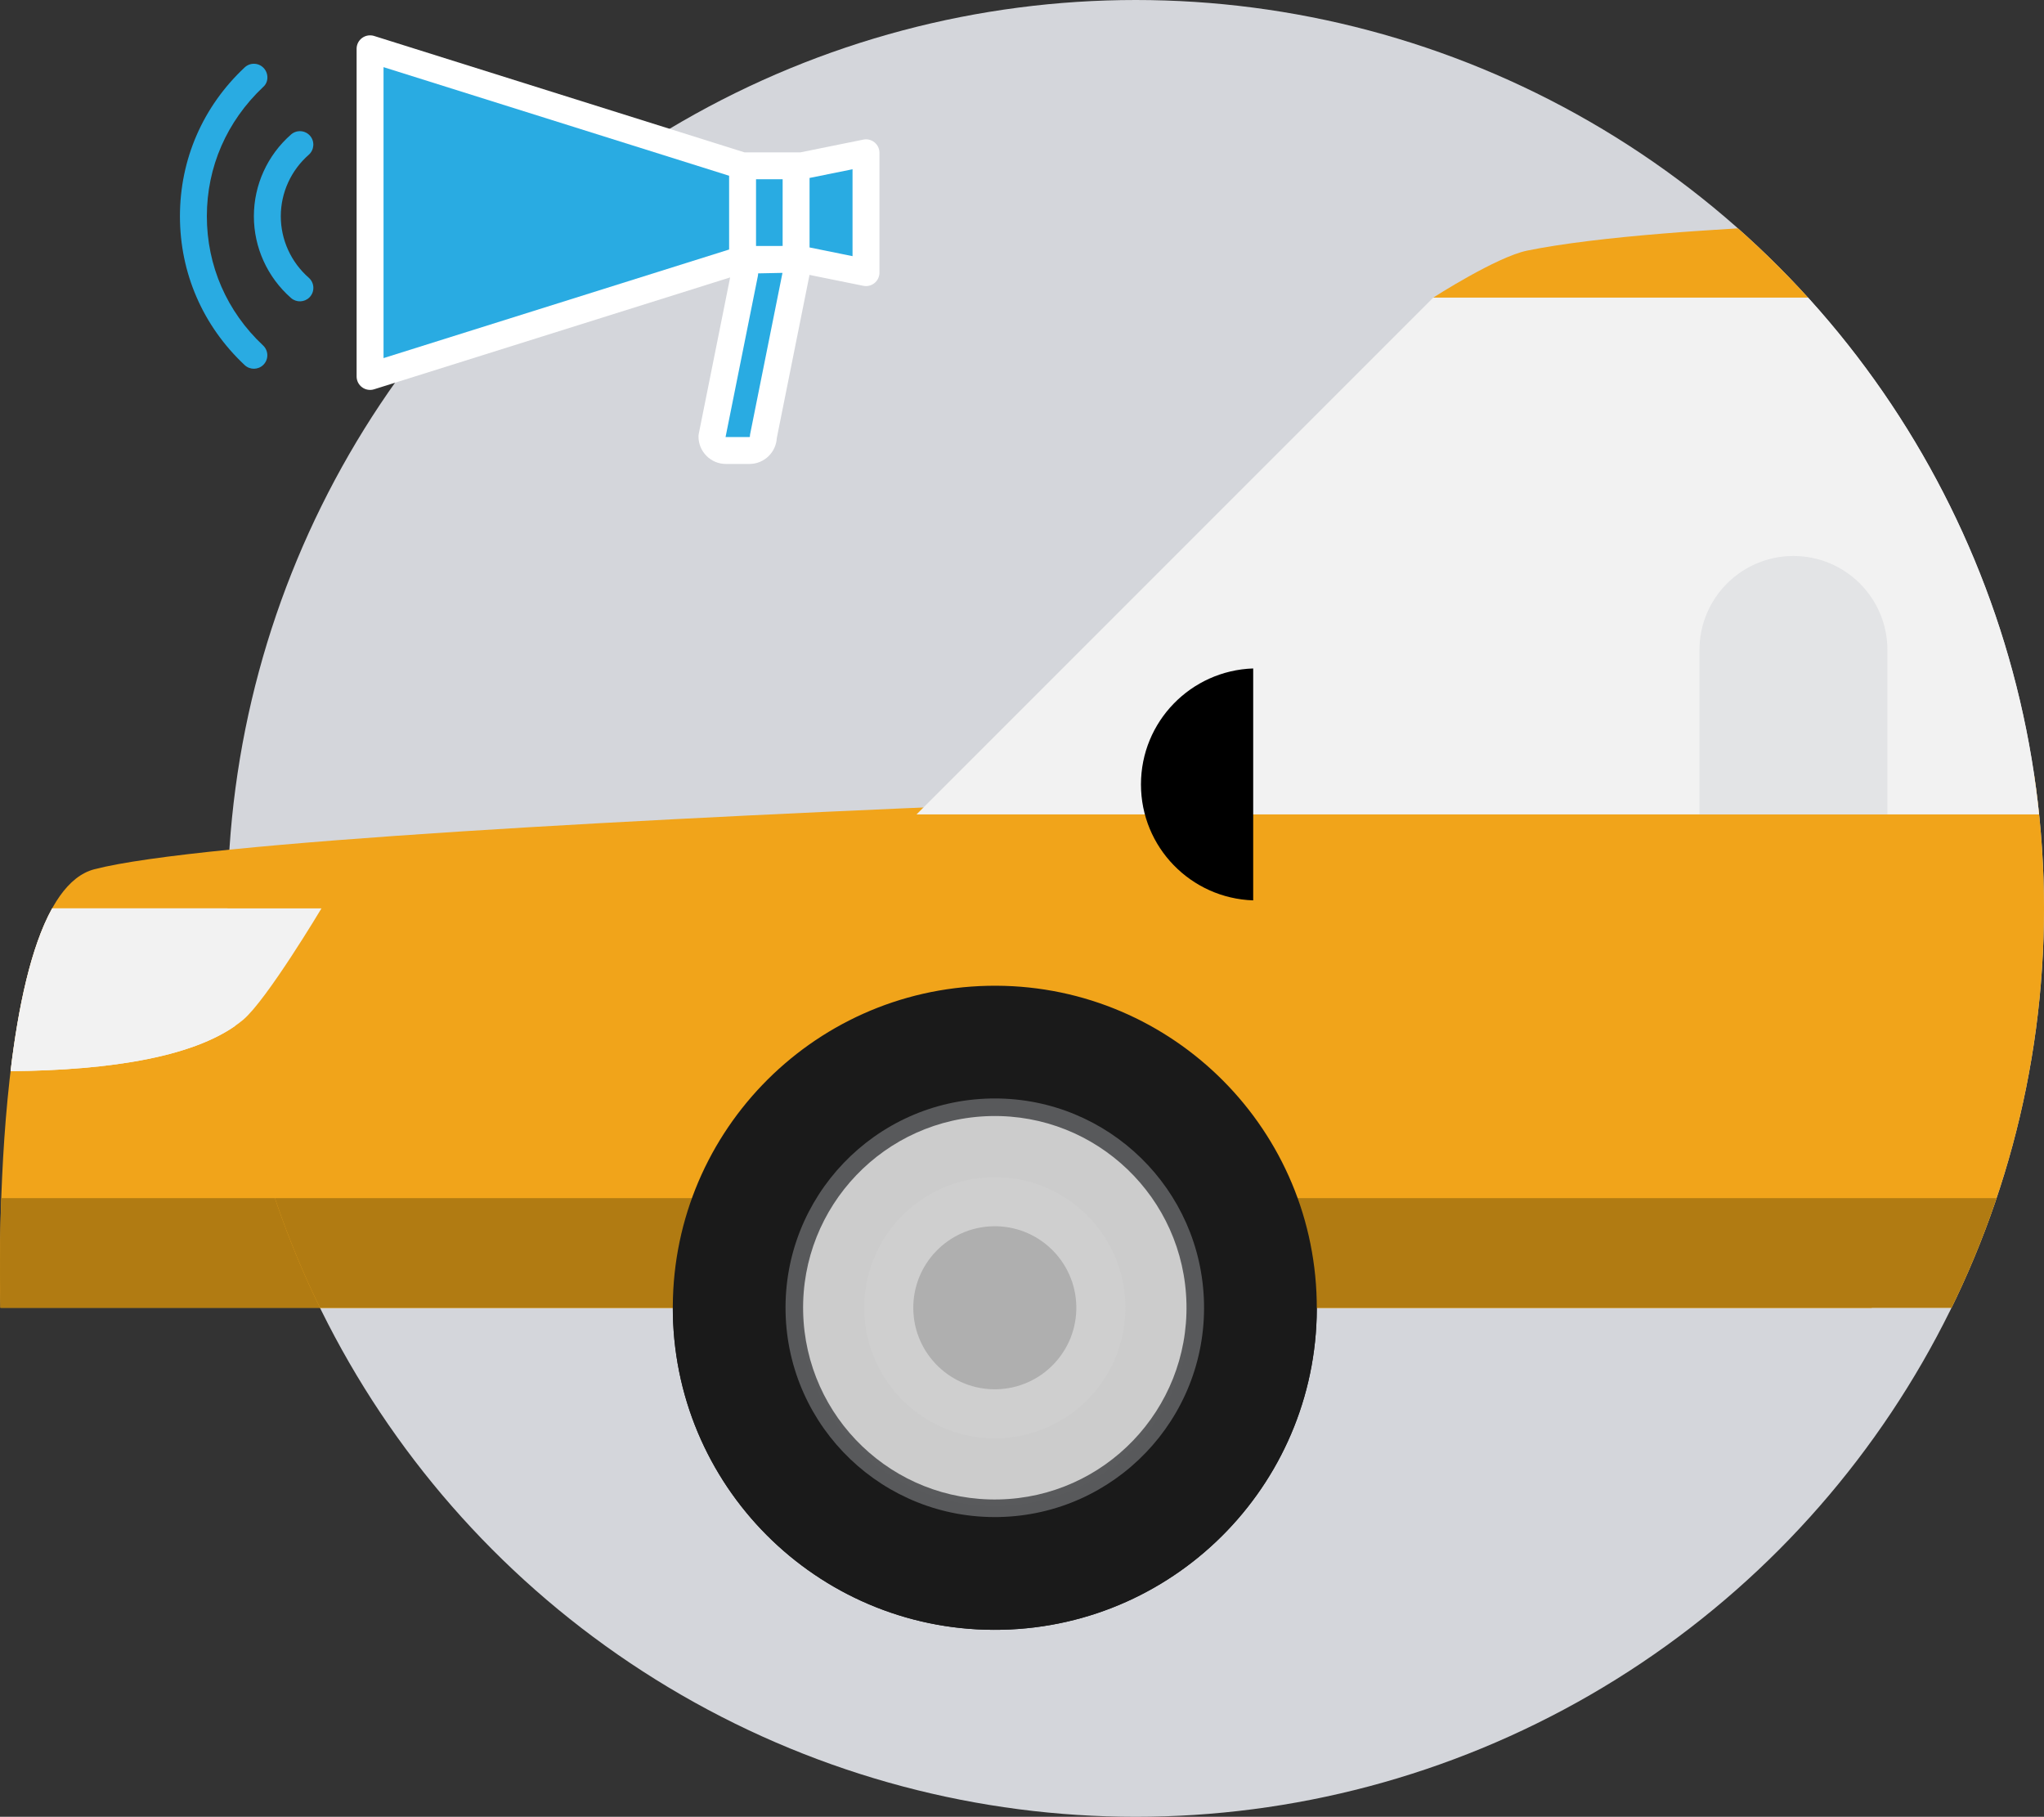<?xml version="1.0" encoding="utf-8"?>
<!-- Generator: Adobe Illustrator 16.0.0, SVG Export Plug-In . SVG Version: 6.00 Build 0)  -->
<!DOCTYPE svg PUBLIC "-//W3C//DTD SVG 1.1//EN" "http://www.w3.org/Graphics/SVG/1.1/DTD/svg11.dtd">
<svg version="1.1" id="Layer_1" xmlns="http://www.w3.org/2000/svg" xmlns:xlink="http://www.w3.org/1999/xlink" x="0px" y="0px"
	 width="261.055px" height="232px" viewBox="0 0 261.055 232" enable-background="new 0 0 261.055 232" xml:space="preserve">
<rect x="0" y="0" width="261.055" height="232" fill="#333333" stroke="none"/>
<circle fill="#D4D6DB" cx="145.055" cy="116" r="116"/>
<path fill="#F1A41A" d="M239.055,167h-239c0,0-1.561-52.484,12-56c27-7,227-12,227-12V167z"/>
<path fill="#B17B12" d="M0.162,153c-0.284,8.037-0.107,14-0.107,14h239v-14H0.162z"/>
<g>
	<path fill="#1A1A1A" d="M85.939,167.878c0.485,22.71,19.289,40.725,41.994,40.237c22.708-0.489,40.723-19.292,40.236-41.998
		c-0.489-22.708-19.291-40.721-41.996-40.233C103.468,126.37,85.453,145.172,85.939,167.878"/>
	<g>
		<defs>
			<path id="SVGID_1_" d="M126.481,140.276c-14.758,0.316-26.465,12.535-26.149,27.293c0.318,14.758,12.536,26.464,27.294,26.151
				c14.758-0.318,26.465-12.536,26.147-27.295c-0.309-14.562-12.212-26.155-26.707-26.155
				C126.872,140.271,126.678,140.272,126.481,140.276"/>
		</defs>
		<clipPath id="SVGID_2_">
			<use xlink:href="#SVGID_1_"  overflow="visible"/>
		</clipPath>
		
			<radialGradient id="SVGID_3_" cx="-769.038" cy="668.18" r="2.01" gradientTransform="matrix(-13.293 0.284 -0.284 -13.293 -9905.888 9267.989)" gradientUnits="userSpaceOnUse">
			<stop  offset="0" style="stop-color:#5F6062"/>
			<stop  offset="0.003" style="stop-color:#5F6062"/>
			<stop  offset="1" style="stop-color:#58595B"/>
		</radialGradient>
		<polygon clip-path="url(#SVGID_2_)" fill="url(#SVGID_3_)" points="154.065,139.114 98.868,140.296 100.042,195.188 
			155.241,194.009 		"/>
	</g>
	<path fill="#CCCCCC" d="M102.576,167.522c0.289,13.52,11.483,24.247,25.003,23.954c13.519-0.288,24.245-11.483,23.954-25.002
		c-0.289-13.521-11.483-24.245-25.003-23.956C113.01,142.809,102.286,154.004,102.576,167.522"/>
	<path fill="#CFCFCF" d="M110.381,167.355c0.196,9.209,7.822,16.515,17.029,16.314c9.21-0.194,16.515-7.82,16.318-17.028
		c-0.196-9.209-7.82-16.515-17.031-16.316C117.487,150.521,110.183,158.147,110.381,167.355"/>
	<g opacity="0.6">
		<g>
			<defs>
				<rect id="SVGID_4_" x="116.637" y="156.589" width="20.826" height="20.819"/>
			</defs>
			<clipPath id="SVGID_5_">
				<use xlink:href="#SVGID_4_"  overflow="visible"/>
			</clipPath>
			<path clip-path="url(#SVGID_5_)" fill="#999999" d="M116.646,167.221c0.122,5.747,4.883,10.31,10.63,10.184
				c5.75-0.122,10.308-4.882,10.187-10.63c-0.124-5.745-4.885-10.308-10.632-10.184
				C121.083,156.715,116.525,161.473,116.646,167.221"/>
		</g>
	</g>
</g>
<circle fill="none" cx="145.055" cy="116" r="116"/>
<path fill="#F2F2F2" d="M1.35,136.788c12.731-0.12,24.033-1.817,29.705-6.564c3.005-2.514,10-14.224,10-14.224H6.66
	C3.934,120.919,2.31,128.735,1.35,136.788z"/>
<g>
	<defs>
		<circle id="SVGID_6_" cx="145.055" cy="116" r="116"/>
	</defs>
	<clipPath id="SVGID_7_">
		<use xlink:href="#SVGID_6_"  overflow="visible"/>
	</clipPath>
	<g clip-path="url(#SVGID_7_)">
		<path fill="#F1A41A" d="M261.055,167h-261c0,0-1.561-52.484,12-56c27-7,249-12,249-12V167z"/>
		<path fill="#B17B12" d="M0.162,153c-0.284,8.037-0.107,14-0.107,14h261v-14H0.162z"/>
		<g>
			<path fill="#1A1A1A" d="M85.939,167.878c0.485,22.71,19.289,40.725,41.994,40.237c22.708-0.489,40.723-19.292,40.236-41.998
				c-0.489-22.708-19.291-40.721-41.996-40.233C103.468,126.37,85.453,145.172,85.939,167.878"/>
			<g>
				<defs>
					<path id="SVGID_8_" d="M126.481,140.276c-14.758,0.316-26.465,12.535-26.149,27.293c0.318,14.758,12.536,26.464,27.294,26.151
						c14.758-0.318,26.465-12.536,26.147-27.295c-0.309-14.562-12.212-26.155-26.707-26.155
						C126.872,140.271,126.678,140.272,126.481,140.276"/>
				</defs>
				<clipPath id="SVGID_9_">
					<use xlink:href="#SVGID_8_"  overflow="visible"/>
				</clipPath>
				
					<radialGradient id="SVGID_10_" cx="-769.038" cy="668.18" r="2.01" gradientTransform="matrix(-13.293 0.284 -0.284 -13.293 -9905.888 9267.989)" gradientUnits="userSpaceOnUse">
					<stop  offset="0" style="stop-color:#5F6062"/>
					<stop  offset="0.003" style="stop-color:#5F6062"/>
					<stop  offset="1" style="stop-color:#58595B"/>
				</radialGradient>
				<polygon clip-path="url(#SVGID_9_)" fill="url(#SVGID_10_)" points="154.065,139.114 98.868,140.296 100.042,195.188 
					155.241,194.009 				"/>
			</g>
			<path fill="#CCCCCC" d="M102.576,167.522c0.289,13.52,11.483,24.247,25.003,23.954c13.519-0.288,24.245-11.483,23.954-25.002
				c-0.289-13.521-11.483-24.245-25.003-23.956C113.01,142.809,102.286,154.004,102.576,167.522"/>
			<path fill="#CFCFCF" d="M110.381,167.355c0.196,9.209,7.822,16.515,17.029,16.314c9.21-0.194,16.515-7.82,16.318-17.028
				c-0.196-9.209-7.82-16.515-17.031-16.316C117.487,150.521,110.183,158.147,110.381,167.355"/>
			<g opacity="0.6">
				<g>
					<defs>
						<rect id="SVGID_11_" x="116.637" y="156.589" width="20.826" height="20.819"/>
					</defs>
					<clipPath id="SVGID_12_">
						<use xlink:href="#SVGID_11_"  overflow="visible"/>
					</clipPath>
					<path clip-path="url(#SVGID_12_)" fill="#999999" d="M116.646,167.221c0.122,5.747,4.883,10.31,10.63,10.184
						c5.75-0.122,10.308-4.882,10.187-10.63c-0.124-5.745-4.885-10.308-10.632-10.184
						C121.083,156.715,116.525,161.473,116.646,167.221"/>
				</g>
			</g>
		</g>
		<polygon fill="#F2F2F2" points="279.055,38 183.055,38 117.055,104 279.055,104 		"/>
		<path d="M160.055,85.359c-7.959,0.266-14.334,6.784-14.334,14.808s6.375,14.542,14.334,14.808V85.359z"/>
		<path fill="#F1A41A" d="M257.055,28c0,0-44,0.334-62,4c-3.92,0.799-12,6-12,6h78L257.055,28z"/>
		<path opacity="0.5" fill="#D4D6DB" d="M241.055,83c0-6.627-5.373-12-12-12s-12,5.373-12,12v21h24V83z"/>
	</g>
</g>
<g>
	<path fill="#FFFFFF" d="M45.545,48.072c0,0.547,0.26,1.063,0.702,1.385c0.44,0.324,1.01,0.42,1.532,0.255l45.473-14.285
		l-4.008,19.975c-0.022,0.11-0.034,0.224-0.034,0.336c-0.001,0.936,0.363,1.819,1.026,2.48c0.662,0.664,1.544,1.028,2.481,1.028
		h2.992c0.938,0,1.817-0.364,2.481-1.026c0.616-0.616,0.974-1.423,1.021-2.282l4.149-20.685c0.01-0.05,0.012-0.101,0.017-0.15
		l6.887,1.394c0.504,0.104,1.029-0.027,1.429-0.354c0.043-0.037,0.086-0.074,0.127-0.114c0.32-0.32,0.503-0.758,0.503-1.216
		l0-15.302c0-0.516-0.23-1.005-0.63-1.329c-0.399-0.328-0.925-0.459-1.428-0.355l-8.032,1.627h-7.149L47.779,4.591
		c-0.522-0.163-1.091-0.068-1.532,0.256c-0.443,0.322-0.704,0.837-0.702,1.386V48.072z"/>
	<g>
		<path fill="#29ABE2" d="M99.958,22.891l-0.002,8.519l-0.032,0.001c-0.013-0.001-0.026-0.004-0.041-0.004l-2.989,0.002
			c-0.012,0-0.02,0.002-0.032,0.002l-0.303-0.001l0-8.519H99.958z"/>
		<polygon fill="#29ABE2" points="103.395,31.598 103.395,22.724 108.884,21.613 108.884,32.711 		"/>
		<path fill="#29ABE2" d="M92.667,55.807l4.125-20.555c0.022-0.112,0.035-0.229,0.034-0.343l3.032-0.062l0.077,0.001l-4.123,20.554
			c-0.024,0.112-0.036,0.229-0.036,0.343l-0.019,0.044c-0.022,0.02-0.041,0.02-0.05,0.02L92.667,55.807z"/>
		<polygon fill="#29ABE2" points="48.985,45.729 48.984,8.574 93.12,22.442 93.122,31.862 		"/>
	</g>
	<path fill="#29ABE2" d="M22.982,27.615c0-7.267,2.927-14.01,8.269-19.007c0.692-0.65,1.781-0.613,2.429,0.08
		c0.649,0.694,0.637,1.823-0.081,2.43c-4.63,4.378-7.18,10.194-7.18,16.497c0,6.304,2.55,12.162,7.18,16.498
		c0.694,0.65,0.73,1.737,0.081,2.429c-0.014,0.016-0.026,0.029-0.04,0.043c-0.653,0.652-1.711,0.673-2.389,0.038
		C25.918,41.629,22.982,34.88,22.982,27.615z"/>
	<path fill="#29ABE2" d="M39.596,37.896c-0.026,0.027-0.05,0.056-0.078,0.083c-0.635,0.634-1.662,0.677-2.348,0.075
		c-3.016-2.645-4.746-6.449-4.745-10.439c0-3.988,1.72-7.787,4.745-10.439c0.713-0.625,1.8-0.554,2.425,0.16
		c0.627,0.716,0.542,1.801-0.158,2.425c-2.272,1.989-3.575,4.854-3.575,7.854c0,3,1.303,5.862,3.575,7.855
		C40.15,36.096,40.222,37.183,39.596,37.896z"/>
</g>
<path fill="#F2F2F2" d="M1.35,136.788c12.731-0.12,24.033-1.817,29.705-6.564c3.005-2.514,10-14.224,10-14.224H6.66
	C3.934,120.919,2.31,128.735,1.35,136.788z"/>
</svg>
